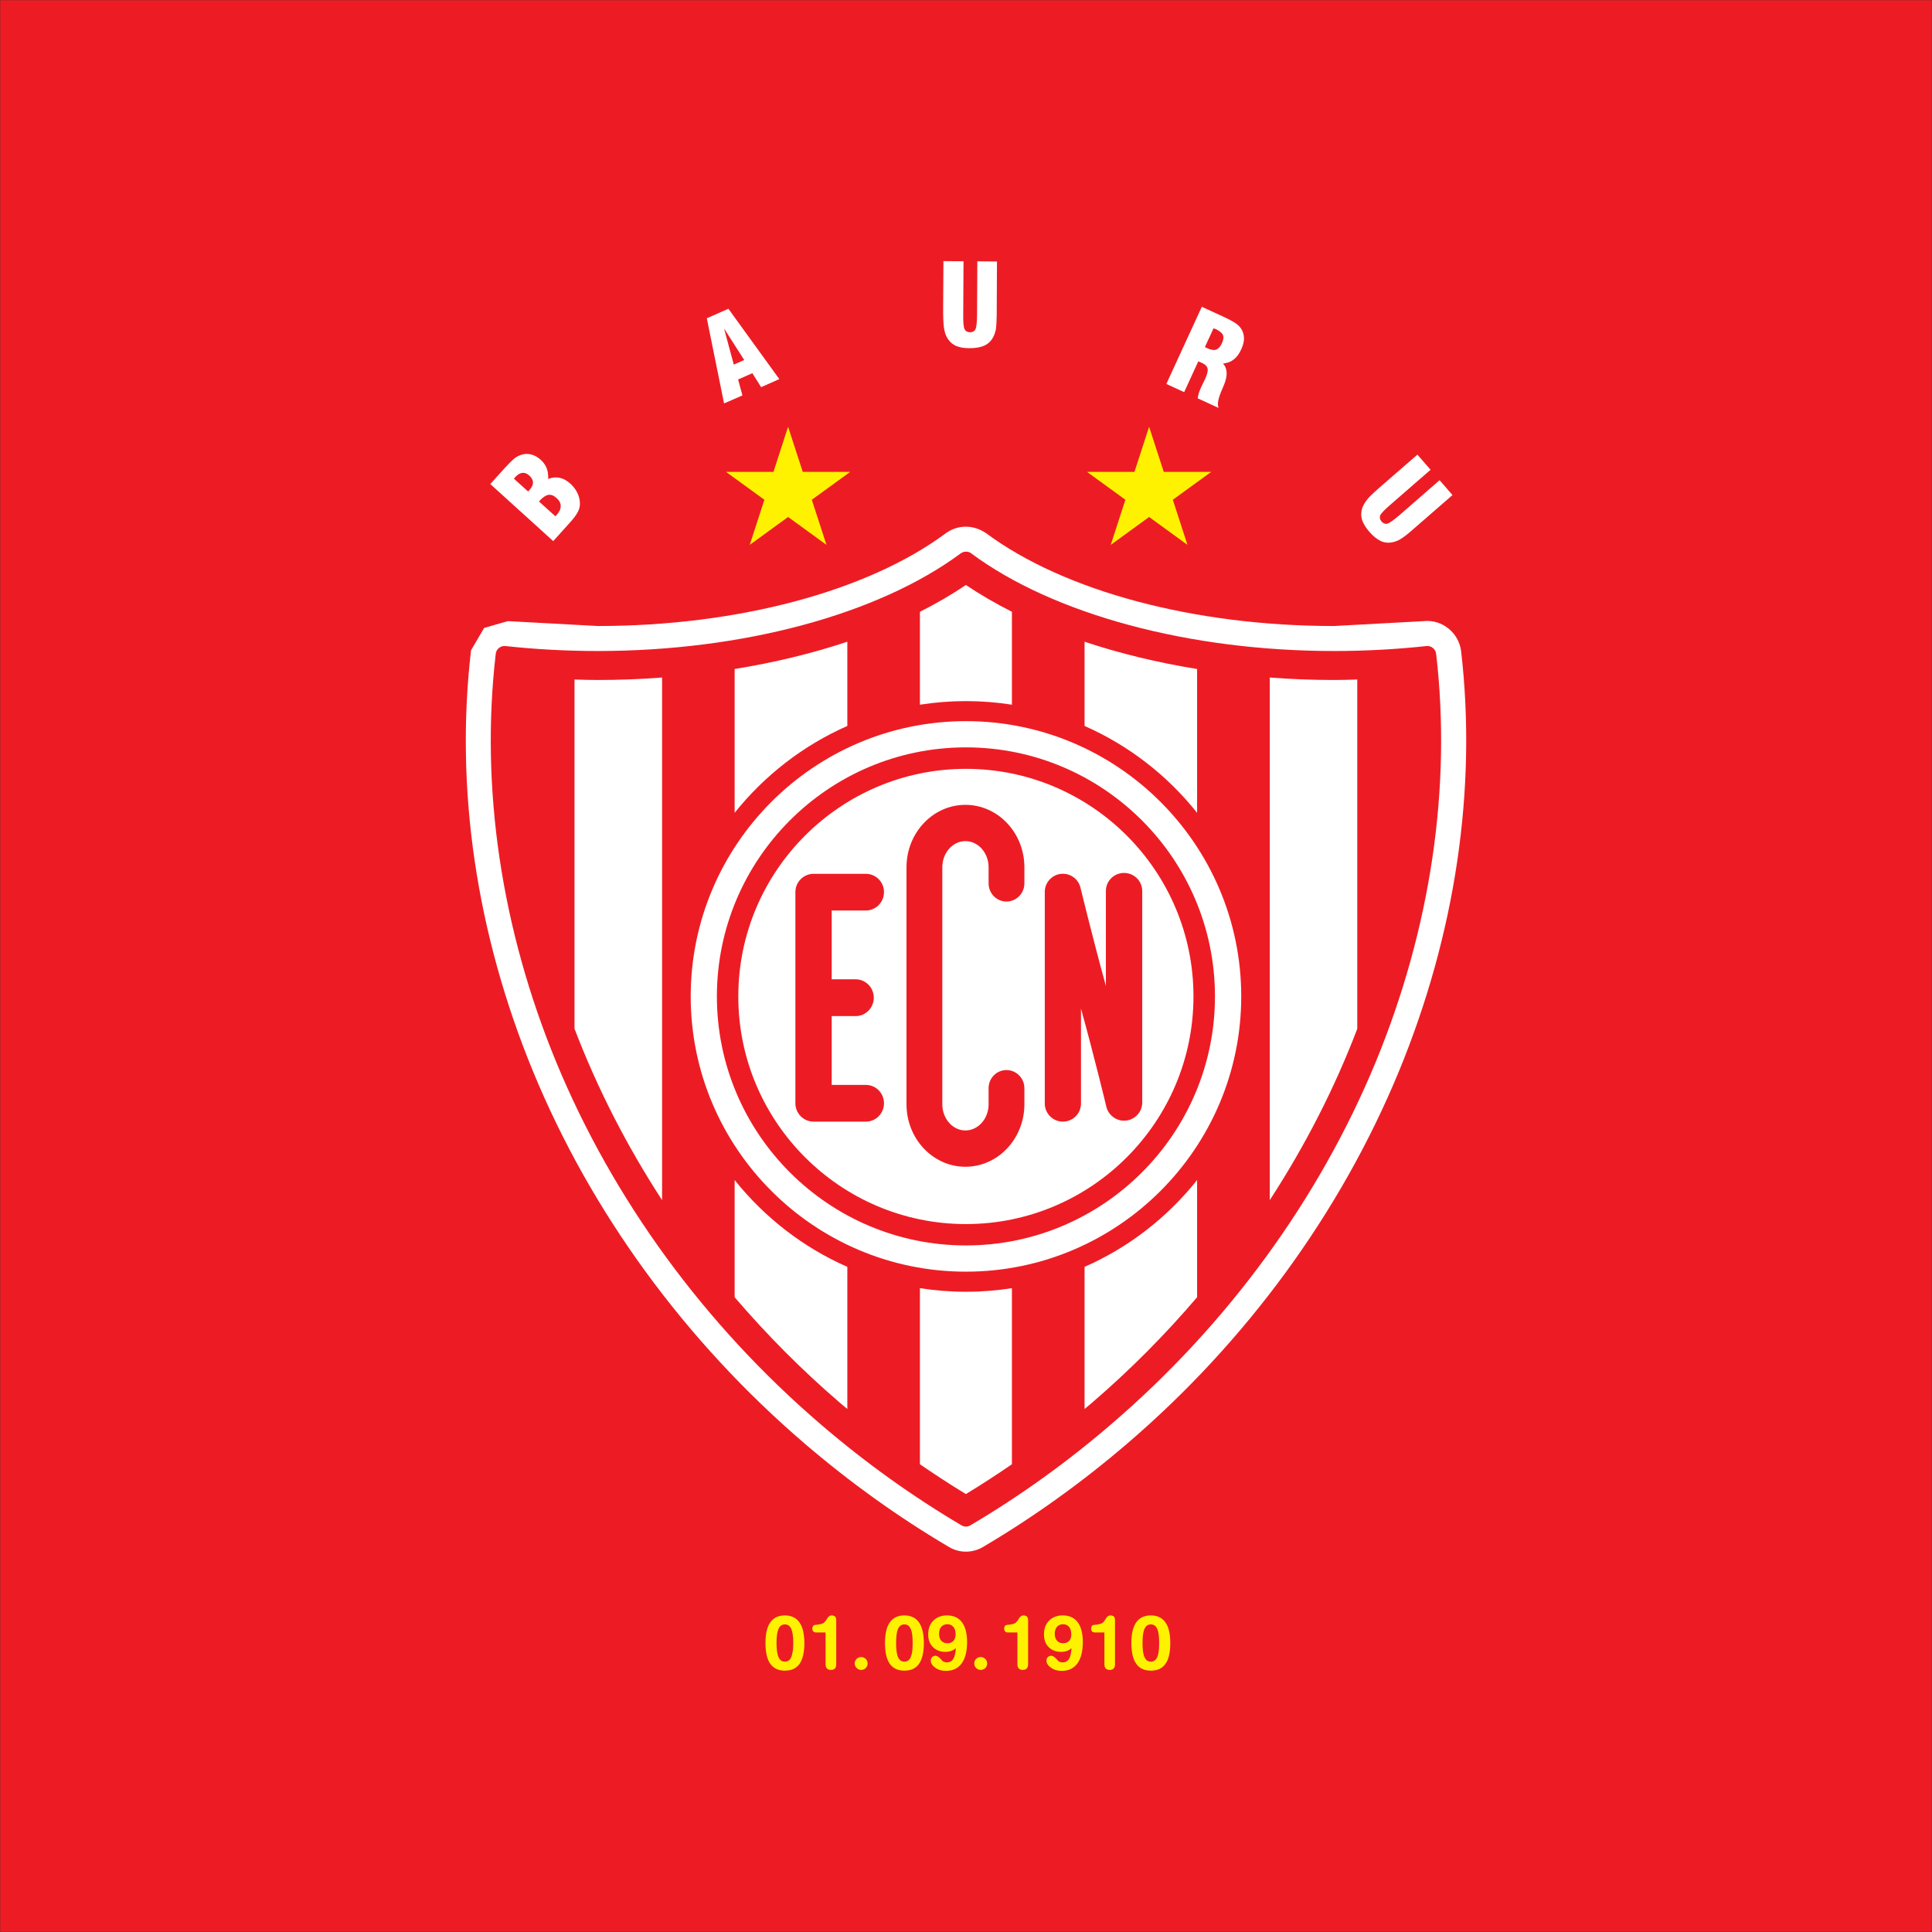<?xml version="1.0" encoding="UTF-8"?>
<svg xmlns="http://www.w3.org/2000/svg" xmlns:xlink="http://www.w3.org/1999/xlink" width="362pt" height="362pt" viewBox="0 0 362 362" version="1.1">
<rect x="0" y="0" width="362" height="362" fill="#333333" stroke="none"/>
<g id="surface1">
<path style=" stroke:none;fill-rule:evenodd;fill:rgb(92.899%,10.999%,14.099%);fill-opacity:1;" d="M 361.965 361.965 L 0.035 361.965 L 0.035 0.035 L 361.965 0.035 L 361.965 361.965 "/>
<path style=" stroke:none;fill-rule:evenodd;fill:rgb(100%,94.899%,0%);fill-opacity:1;" d="M 147.062 302.68 C 148.273 302.68 149.199 303.129 149.797 303.996 C 150.402 304.844 150.715 306.152 150.715 307.879 C 150.715 309.605 150.402 310.91 149.816 311.746 C 149.207 312.617 148.289 313.031 147.062 313.031 C 145.852 313.031 144.93 312.598 144.332 311.746 C 143.723 310.91 143.43 309.582 143.43 307.863 C 143.43 306.125 143.723 304.828 144.336 303.98 C 144.93 303.129 145.852 302.68 147.062 302.68 Z M 147.062 304.363 C 146.52 304.363 146.117 304.641 145.875 305.199 C 145.629 305.75 145.496 306.633 145.496 307.863 C 145.496 309.078 145.629 309.969 145.875 310.508 C 146.117 311.062 146.52 311.348 147.062 311.348 C 147.602 311.348 148.016 311.062 148.254 310.508 C 148.5 309.941 148.637 309.066 148.637 307.863 C 148.637 306.633 148.5 305.75 148.254 305.199 C 148.016 304.641 147.602 304.363 147.062 304.363 "/>
<path style=" stroke:none;fill-rule:evenodd;fill:rgb(100%,94.899%,0%);fill-opacity:1;" d="M 154.688 305.879 L 152.945 305.879 C 152.699 305.879 152.52 305.805 152.395 305.699 C 152.273 305.57 152.203 305.375 152.203 305.137 C 152.203 304.98 152.246 304.828 152.324 304.707 C 152.395 304.57 152.508 304.512 152.617 304.473 C 152.672 304.473 152.859 304.449 153.203 304.418 C 153.516 304.363 153.801 304.312 154.051 304.227 C 154.32 304.148 154.59 303.898 154.859 303.469 C 154.883 303.43 154.906 303.391 154.93 303.363 C 154.938 303.34 154.953 303.301 155.004 303.23 C 155.211 302.875 155.5 302.68 155.836 302.68 C 156.09 302.68 156.312 302.766 156.461 302.887 C 156.613 303.066 156.684 303.262 156.684 303.547 L 156.684 311.848 C 156.684 312.207 156.602 312.445 156.438 312.621 C 156.266 312.816 156.012 312.895 155.68 312.895 C 155.355 312.895 155.109 312.816 154.949 312.621 C 154.773 312.445 154.688 312.207 154.688 311.848 L 154.688 305.879 "/>
<path style=" stroke:none;fill-rule:evenodd;fill:rgb(100%,94.899%,0%);fill-opacity:1;" d="M 160.148 311.691 C 160.148 311.348 160.277 311.078 160.5 310.832 C 160.738 310.605 161.031 310.484 161.355 310.484 C 161.691 310.484 161.973 310.605 162.223 310.832 C 162.449 311.062 162.562 311.348 162.562 311.691 C 162.562 312.02 162.449 312.301 162.199 312.559 C 161.965 312.777 161.691 312.895 161.355 312.895 C 161.031 312.895 160.754 312.777 160.5 312.523 C 160.277 312.301 160.148 312.02 160.148 311.691 "/>
<path style=" stroke:none;fill-rule:evenodd;fill:rgb(100%,94.899%,0%);fill-opacity:1;" d="M 169.453 302.68 C 170.668 302.68 171.598 303.129 172.188 303.996 C 172.793 304.844 173.105 306.152 173.105 307.879 C 173.105 309.605 172.793 310.91 172.199 311.746 C 171.598 312.617 170.688 313.031 169.453 313.031 C 168.242 313.031 167.32 312.598 166.715 311.746 C 166.121 310.91 165.824 309.582 165.824 307.863 C 165.824 306.125 166.121 304.828 166.727 303.98 C 167.32 303.129 168.242 302.68 169.453 302.68 Z M 169.453 304.363 C 168.91 304.363 168.523 304.641 168.266 305.199 C 168.02 305.75 167.902 306.633 167.902 307.863 C 167.902 309.078 168.02 309.969 168.266 310.508 C 168.523 311.062 168.91 311.348 169.453 311.348 C 169.992 311.348 170.395 311.062 170.641 310.508 C 170.891 309.941 171.008 309.066 171.008 307.863 C 171.008 306.633 170.891 305.75 170.641 305.199 C 170.395 304.641 169.992 304.363 169.453 304.363 "/>
<path style=" stroke:none;fill-rule:evenodd;fill:rgb(100%,94.899%,0%);fill-opacity:1;" d="M 179.098 308.801 C 178.848 309.027 178.582 309.215 178.254 309.324 C 177.938 309.438 177.59 309.516 177.172 309.516 C 176.195 309.516 175.402 309.215 174.801 308.613 C 174.215 308.02 173.918 307.234 173.918 306.227 C 173.918 305.156 174.246 304.312 174.879 303.664 C 175.52 303.016 176.375 302.68 177.441 302.68 C 178.66 302.68 179.605 303.105 180.242 303.957 C 180.879 304.82 181.203 306.047 181.203 307.664 C 181.203 309.418 180.867 310.754 180.176 311.691 C 179.484 312.617 178.504 313.074 177.227 313.074 C 176.461 313.074 175.789 312.883 175.238 312.484 C 174.684 312.082 174.41 311.645 174.41 311.156 C 174.41 310.883 174.492 310.664 174.648 310.484 C 174.828 310.332 175.043 310.238 175.285 310.238 C 175.586 310.238 175.953 310.484 176.375 310.969 C 176.461 311.062 176.508 311.141 176.543 311.164 C 176.621 311.273 176.742 311.336 176.891 311.379 C 177.062 311.441 177.227 311.484 177.41 311.484 C 177.938 311.484 178.348 311.273 178.613 310.832 C 178.895 310.402 179.055 309.723 179.098 308.801 Z M 177.512 304.332 C 177.016 304.332 176.652 304.5 176.359 304.82 C 176.094 305.117 175.953 305.555 175.953 306.152 C 175.953 306.691 176.094 307.102 176.359 307.426 C 176.652 307.723 177.016 307.902 177.512 307.902 C 177.992 307.902 178.379 307.746 178.645 307.453 C 178.918 307.152 179.055 306.738 179.055 306.203 C 179.055 305.633 178.914 305.156 178.625 304.828 C 178.348 304.5 177.98 304.332 177.512 304.332 "/>
<path style=" stroke:none;fill-rule:evenodd;fill:rgb(100%,94.899%,0%);fill-opacity:1;" d="M 182.543 311.691 C 182.543 311.348 182.656 311.078 182.891 310.832 C 183.137 310.605 183.43 310.484 183.738 310.484 C 184.086 310.484 184.375 310.605 184.609 310.832 C 184.852 311.062 184.961 311.348 184.961 311.691 C 184.961 312.02 184.852 312.301 184.609 312.559 C 184.363 312.777 184.062 312.895 183.738 312.895 C 183.43 312.895 183.148 312.777 182.891 312.523 C 182.656 312.301 182.543 312.02 182.543 311.691 "/>
<path style=" stroke:none;fill-rule:evenodd;fill:rgb(100%,94.899%,0%);fill-opacity:1;" d="M 200.766 308.801 C 200.535 309.027 200.25 309.215 199.938 309.324 C 199.629 309.438 199.262 309.516 198.871 309.516 C 197.887 309.516 197.086 309.215 196.488 308.613 C 195.891 308.02 195.609 307.234 195.609 306.227 C 195.609 305.156 195.93 304.312 196.57 303.664 C 197.211 303.016 198.07 302.68 199.113 302.68 C 200.352 302.68 201.285 303.105 201.926 303.957 C 202.566 304.82 202.887 306.047 202.887 307.664 C 202.887 309.418 202.547 310.754 201.863 311.691 C 201.172 312.617 200.188 313.074 198.914 313.074 C 198.137 313.074 197.48 312.883 196.918 312.484 C 196.355 312.082 196.078 311.645 196.078 311.156 C 196.078 310.883 196.176 310.664 196.332 310.484 C 196.496 310.332 196.707 310.238 196.977 310.238 C 197.258 310.238 197.621 310.484 198.07 310.969 C 198.137 311.062 198.195 311.141 198.223 311.164 C 198.305 311.273 198.422 311.336 198.574 311.379 C 198.73 311.441 198.914 311.484 199.082 311.484 C 199.629 311.484 200.023 311.273 200.305 310.832 C 200.578 310.402 200.734 309.723 200.766 308.801 Z M 199.191 304.332 C 198.699 304.332 198.316 304.5 198.051 304.82 C 197.773 305.117 197.629 305.555 197.629 306.152 C 197.629 306.691 197.773 307.102 198.051 307.426 C 198.316 307.723 198.699 307.902 199.191 307.902 C 199.664 307.902 200.051 307.746 200.328 307.453 C 200.613 307.152 200.734 306.738 200.734 306.203 C 200.734 305.633 200.59 305.156 200.309 304.828 C 200.023 304.5 199.656 304.332 199.191 304.332 "/>
<path style=" stroke:none;fill-rule:evenodd;fill:rgb(100%,94.899%,0%);fill-opacity:1;" d="M 206.934 305.879 L 205.18 305.879 C 204.945 305.879 204.754 305.805 204.629 305.699 C 204.508 305.57 204.449 305.375 204.449 305.137 C 204.449 304.98 204.484 304.828 204.562 304.707 C 204.637 304.57 204.734 304.512 204.867 304.473 C 204.914 304.473 205.102 304.449 205.418 304.418 C 205.758 304.363 206.047 304.312 206.285 304.227 C 206.555 304.148 206.828 303.898 207.086 303.469 C 207.121 303.43 207.141 303.391 207.164 303.363 C 207.172 303.34 207.188 303.301 207.23 303.23 C 207.457 302.875 207.734 302.68 208.066 302.68 C 208.344 302.68 208.559 302.766 208.715 302.887 C 208.848 303.066 208.918 303.262 208.918 303.547 L 208.918 311.848 C 208.918 312.207 208.84 312.445 208.672 312.621 C 208.504 312.816 208.258 312.895 207.926 312.895 C 207.602 312.895 207.355 312.816 207.184 312.621 C 207.016 312.445 206.934 312.207 206.934 311.848 L 206.934 305.879 "/>
<path style=" stroke:none;fill-rule:evenodd;fill:rgb(100%,94.899%,0%);fill-opacity:1;" d="M 190.633 305.879 L 188.883 305.879 C 188.645 305.879 188.445 305.805 188.336 305.699 C 188.215 305.57 188.152 305.375 188.152 305.137 C 188.152 304.98 188.191 304.828 188.262 304.707 C 188.34 304.57 188.445 304.512 188.566 304.473 C 188.613 304.473 188.805 304.449 189.121 304.418 C 189.457 304.363 189.75 304.312 189.996 304.227 C 190.266 304.148 190.527 303.898 190.797 303.469 C 190.836 303.43 190.836 303.391 190.863 303.363 C 190.883 303.34 190.898 303.301 190.941 303.23 C 191.152 302.875 191.426 302.68 191.773 302.68 C 192.047 302.68 192.254 302.766 192.406 302.887 C 192.547 303.066 192.637 303.262 192.637 303.547 L 192.637 311.848 C 192.637 312.207 192.539 312.445 192.379 312.621 C 192.211 312.816 191.957 312.895 191.629 312.895 C 191.301 312.895 191.055 312.816 190.887 312.621 C 190.715 312.445 190.633 312.207 190.633 311.848 L 190.633 305.879 "/>
<path style=" stroke:none;fill-rule:evenodd;fill:rgb(100%,94.899%,0%);fill-opacity:1;" d="M 215.629 302.68 C 216.844 302.68 217.766 303.129 218.367 303.996 C 218.988 304.844 219.277 306.152 219.277 307.879 C 219.277 309.605 218.988 310.91 218.375 311.746 C 217.777 312.617 216.859 313.031 215.629 313.031 C 214.414 313.031 213.492 312.598 212.902 311.746 C 212.293 310.91 211.984 309.582 211.984 307.863 C 211.984 306.125 212.293 304.828 212.902 303.98 C 213.492 303.129 214.422 302.68 215.629 302.68 Z M 215.629 304.363 C 215.09 304.363 214.695 304.641 214.449 305.199 C 214.191 305.75 214.074 306.633 214.074 307.863 C 214.074 309.078 214.191 309.969 214.449 310.508 C 214.695 311.062 215.09 311.348 215.629 311.348 C 216.176 311.348 216.582 311.062 216.832 310.508 C 217.082 309.941 217.195 309.066 217.195 307.863 C 217.195 306.633 217.082 305.75 216.832 305.199 C 216.582 304.641 216.176 304.363 215.629 304.363 "/>
<path style=" stroke:none;fill-rule:evenodd;fill:rgb(100%,100%,100%);fill-opacity:1;" d="M 106.609 98.113 C 107.477 97.176 108.031 96.418 108.309 95.852 C 108.59 95.289 108.699 94.691 108.652 94.098 C 108.617 93.469 108.438 92.863 108.133 92.258 C 107.82 91.652 107.402 91.109 106.879 90.633 C 106.242 90.051 105.559 89.684 104.887 89.531 C 104.18 89.383 103.449 89.445 102.723 89.742 C 102.73 88.953 102.652 88.277 102.426 87.727 C 102.215 87.164 101.84 86.648 101.344 86.18 C 100.77 85.664 100.176 85.324 99.562 85.16 C 98.934 85.004 98.324 85.008 97.695 85.211 C 97.25 85.348 96.816 85.562 96.402 85.891 C 95.988 86.219 95.359 86.836 94.543 87.73 L 91.863 90.695 L 103.66 101.387 Z M 99.098 91.93 L 98.965 92.105 L 96.293 89.691 C 96.324 89.66 96.352 89.637 96.387 89.586 C 96.402 89.543 96.473 89.484 96.543 89.395 C 96.965 88.93 97.402 88.664 97.852 88.602 C 98.305 88.551 98.754 88.715 99.156 89.086 C 99.637 89.523 99.871 89.973 99.863 90.43 C 99.863 90.902 99.605 91.406 99.098 91.93 Z M 101.164 93.77 C 101.73 93.152 102.273 92.812 102.746 92.719 C 103.25 92.648 103.746 92.836 104.246 93.289 C 104.801 93.77 105.062 94.281 105.062 94.832 C 105.062 95.371 104.805 95.93 104.277 96.508 L 104.062 96.734 L 100.996 93.973 L 101.164 93.77 "/>
<path style=" stroke:none;fill-rule:evenodd;fill:rgb(100%,100%,100%);fill-opacity:1;" d="M 139.109 74.09 L 138.301 71.102 L 140.969 69.926 L 142.613 72.539 L 146.02 71.031 L 136.48 57.852 L 132.434 59.637 L 135.668 75.59 Z M 139.445 67.453 L 137.492 68.316 L 135.664 61.547 Z M 139.445 67.453 "/>
<path style=" stroke:none;fill-rule:evenodd;fill:rgb(100%,100%,100%);fill-opacity:1;" d="M 176.859 61.355 C 176.969 62.125 177.176 62.758 177.438 63.238 C 177.848 63.941 178.352 64.434 179.023 64.762 C 179.703 65.082 180.559 65.238 181.617 65.238 C 182.777 65.25 183.703 65.082 184.438 64.762 C 185.141 64.426 185.703 63.914 186.086 63.184 C 186.312 62.762 186.48 62.277 186.598 61.703 C 186.676 61.145 186.742 60.285 186.754 59.133 L 186.805 48.996 L 183.121 48.961 L 183.074 58.926 C 183.059 60.398 182.957 61.328 182.77 61.695 C 182.598 62.062 182.238 62.258 181.754 62.254 C 181.273 62.254 180.93 62.062 180.742 61.703 C 180.547 61.352 180.461 60.426 180.48 58.91 L 180.535 48.953 L 176.773 48.926 L 176.719 57.484 C 176.707 59.289 176.754 60.598 176.859 61.355 "/>
<path style=" stroke:none;fill-rule:evenodd;fill:rgb(100%,100%,100%);fill-opacity:1;" d="M 224.527 67.699 L 225.242 68.016 C 225.852 68.293 226.191 68.656 226.266 69.074 C 226.359 69.52 226.191 70.168 225.785 71.051 C 225.746 71.164 225.633 71.355 225.465 71.688 C 225.305 72.012 225.18 72.289 225.066 72.539 C 224.879 72.898 224.762 73.262 224.645 73.605 C 224.535 73.953 224.453 74.305 224.41 74.633 L 228.336 76.434 C 228.027 75.805 228.234 74.664 228.961 73.02 C 229.102 72.676 229.23 72.398 229.293 72.227 C 229.293 72.227 229.305 72.199 229.316 72.176 C 230.055 70.406 230.02 69.066 229.164 68.113 C 229.969 68.039 230.621 67.785 231.172 67.352 C 231.727 66.918 232.195 66.297 232.57 65.453 C 232.887 64.773 233.066 64.133 233.086 63.551 C 233.102 62.965 232.988 62.41 232.727 61.887 C 232.5 61.434 232.145 61.027 231.641 60.652 C 231.113 60.273 230.223 59.793 228.988 59.23 L 225.184 57.484 L 218.539 71.941 L 221.879 73.473 Z M 227.383 61.508 C 227.441 61.531 227.523 61.586 227.609 61.602 C 227.703 61.645 227.773 61.652 227.828 61.684 C 228.512 62 228.961 62.379 229.137 62.762 C 229.312 63.16 229.254 63.664 228.961 64.281 C 228.664 64.977 228.281 65.363 227.863 65.52 C 227.445 65.656 226.887 65.566 226.191 65.238 C 226.145 65.227 226.066 65.191 225.98 65.141 C 225.891 65.09 225.832 65.062 225.762 65.039 L 227.383 61.508 "/>
<path style=" stroke:none;fill-rule:evenodd;fill:rgb(100%,100%,100%);fill-opacity:1;" d="M 256.523 99.582 C 257.281 100.465 258.031 101.059 258.742 101.387 C 259.461 101.703 260.215 101.773 261.023 101.574 C 261.484 101.484 261.957 101.285 262.457 100.988 C 262.953 100.684 263.645 100.164 264.496 99.418 L 272.152 92.762 L 269.734 89.973 L 262.242 96.508 C 261.109 97.465 260.355 98.008 259.953 98.113 C 259.551 98.219 259.188 98.082 258.859 97.719 C 258.551 97.34 258.469 96.973 258.602 96.602 C 258.746 96.219 259.398 95.535 260.531 94.555 L 268.047 88.02 L 265.578 85.188 L 259.121 90.797 C 257.742 91.98 256.801 92.863 256.293 93.441 C 255.797 94.035 255.469 94.605 255.262 95.137 C 255.012 95.891 254.984 96.602 255.188 97.324 C 255.391 98.031 255.844 98.785 256.523 99.582 "/>
<path style=" stroke:none;fill-rule:evenodd;fill:rgb(100%,100%,100%);fill-opacity:1;" d="M 273.766 121.965 C 273.312 118.512 270.16 116.008 266.75 116.383 L 249.93 117.297 C 223.824 117.297 199.477 110.805 184.812 99.938 C 182.41 98.262 179.41 98.27 177.148 99.965 C 162.504 110.809 138.152 117.297 112.012 117.297 L 95.195 116.383 C 95.035 116.395 90.711 117.664 90.711 117.664 L 88.262 121.836 C 85.223 147.758 89.258 174.984 99.887 200.781 C 110.797 227.23 128.414 251.34 150.852 270.555 C 159.316 277.801 168.367 284.293 177.727 289.809 C 179.742 291.055 182.281 291.047 184.34 289.766 C 193.645 284.266 202.664 277.801 211.125 270.555 C 233.551 251.359 251.172 227.23 262.098 200.781 C 272.723 175.023 276.758 147.773 273.766 121.965 "/>
<path style=" stroke:none;fill-rule:evenodd;fill:rgb(92.899%,10.999%,14.099%);fill-opacity:1;" d="M 180.98 140.035 C 155.262 140.035 134.324 160.965 134.324 186.699 C 134.324 212.426 155.262 233.359 180.98 233.359 C 206.715 233.359 227.648 212.426 227.648 186.699 C 227.648 160.965 206.715 140.035 180.98 140.035 Z M 180.98 229.355 C 157.48 229.355 138.336 210.215 138.336 186.699 C 138.336 163.188 157.48 144.059 180.98 144.059 C 204.508 144.059 223.621 163.188 223.621 186.699 C 223.621 210.215 204.508 229.355 180.98 229.355 "/>
<path style=" stroke:none;fill-rule:evenodd;fill:rgb(92.899%,10.999%,14.099%);fill-opacity:1;" d="M 267.266 121.051 C 261.594 121.668 255.77 121.98 249.961 121.98 C 222.871 121.98 197.457 115.145 182.023 103.719 C 182.004 103.703 181.934 103.641 181.934 103.641 C 181.336 103.238 180.539 103.289 179.965 103.719 C 164.52 115.145 139.121 121.98 112.012 121.98 C 106.203 121.98 100.383 121.668 94.707 121.051 C 93.809 120.949 92.977 121.605 92.887 122.516 C 89.98 147.535 93.906 173.98 104.215 199 C 114.848 224.73 132.02 248.242 153.895 266.98 C 162.102 274.012 170.91 280.344 180.102 285.773 C 180.098 285.773 180.164 285.797 180.164 285.797 C 180.699 286.148 181.34 286.098 181.871 285.773 C 191.066 280.344 199.879 274.012 208.066 266.98 C 229.961 248.242 247.129 224.73 257.766 199 C 268.078 173.98 271.996 147.535 269.094 122.516 C 268.977 121.605 268.168 120.949 267.266 121.051 Z M 203.215 120.238 C 209.773 122.43 216.867 124.145 224.301 125.352 L 224.301 152.301 C 218.734 145.297 211.508 139.676 203.215 136.023 Z M 172.367 114.629 C 175.461 113.074 178.344 111.391 180.98 109.609 C 183.637 111.391 186.523 113.074 189.602 114.629 L 189.602 132.039 C 186.789 131.598 183.926 131.367 180.98 131.367 C 178.059 131.367 175.18 131.598 172.367 132.039 Z M 137.648 125.352 C 145.102 124.145 152.199 122.43 158.766 120.238 L 158.766 136.023 C 150.477 139.676 143.246 145.297 137.648 152.301 Z M 124.055 224.867 C 117.402 214.645 111.891 203.863 107.645 192.746 L 107.645 127.32 C 109.094 127.371 110.562 127.41 112.012 127.41 C 116.059 127.41 120.105 127.254 124.055 126.949 Z M 158.766 264.004 C 158.328 263.641 157.875 263.266 157.426 262.883 C 150.258 256.73 143.672 250.09 137.648 243.059 L 137.648 221.105 C 143.246 228.098 150.477 233.738 158.766 237.371 Z M 189.602 274.359 C 186.773 276.297 183.895 278.176 180.98 279.945 C 178.066 278.176 175.191 276.297 172.367 274.359 L 172.367 241.367 C 175.18 241.805 178.059 242.039 180.98 242.039 C 183.926 242.039 186.789 241.805 189.602 241.367 Z M 224.301 243.059 C 218.312 250.09 211.715 256.73 204.551 262.883 C 204.109 263.266 203.652 263.641 203.215 264.004 L 203.215 237.371 C 211.508 233.738 218.734 228.098 224.301 221.105 Z M 180.98 238.273 C 152.551 238.273 129.418 215.137 129.418 186.699 C 129.418 158.258 152.551 135.121 180.98 135.121 C 209.426 135.121 232.57 158.258 232.57 186.699 C 232.57 215.137 209.426 238.273 180.98 238.273 Z M 254.312 192.773 C 250.078 203.867 244.562 214.645 237.918 224.867 L 237.918 126.949 C 241.879 127.254 245.902 127.41 249.961 127.41 C 251.418 127.41 252.879 127.371 254.312 127.32 L 254.312 192.773 "/>
<path style=" stroke:none;fill-rule:evenodd;fill:rgb(92.899%,10.999%,14.099%);fill-opacity:1;" d="M 162.234 170.602 C 164.113 170.602 165.633 169.055 165.633 167.145 C 165.633 165.262 164.113 163.727 162.234 163.727 L 152.43 163.727 C 150.57 163.727 149.031 165.262 149.031 167.145 L 149.031 206.727 C 149.031 208.621 150.57 210.16 152.43 210.16 L 162.234 210.16 C 164.113 210.16 165.633 208.621 165.633 206.727 C 165.633 204.816 164.113 203.281 162.234 203.281 C 162.234 203.281 156.762 203.281 155.836 203.281 C 155.836 202.289 155.836 191.367 155.836 190.387 C 156.695 190.387 160.32 190.387 160.32 190.387 C 162.199 190.387 163.723 188.824 163.723 186.941 C 163.723 185.047 162.199 183.492 160.32 183.492 C 160.32 183.492 156.695 183.492 155.836 183.492 C 155.836 182.508 155.836 171.582 155.836 170.602 C 156.762 170.602 162.234 170.602 162.234 170.602 "/>
<path style=" stroke:none;fill-rule:evenodd;fill:rgb(92.899%,10.999%,14.099%);fill-opacity:1;" d="M 180.887 150.805 C 174.797 150.805 169.852 156.047 169.852 162.496 L 169.852 206.914 C 169.852 213.363 174.797 218.617 180.887 218.617 C 186.992 218.617 191.941 213.363 191.941 206.914 L 191.941 203.887 C 191.941 202.016 190.422 200.496 188.578 200.496 C 186.738 200.496 185.234 202.016 185.234 203.887 L 185.234 206.914 C 185.234 209.613 183.285 211.812 180.887 211.812 C 178.504 211.812 176.562 209.613 176.562 206.914 L 176.562 162.496 C 176.562 159.797 178.504 157.602 180.887 157.602 C 183.285 157.602 185.234 159.797 185.234 162.496 L 185.234 165.52 C 185.234 167.402 186.738 168.922 188.578 168.922 C 190.422 168.922 191.941 167.402 191.941 165.52 L 191.941 162.496 C 191.941 156.047 186.992 150.805 180.887 150.805 "/>
<path style=" stroke:none;fill-rule:evenodd;fill:rgb(92.899%,10.999%,14.099%);fill-opacity:1;" d="M 207.211 166.953 C 207.211 166.953 207.211 179.387 207.211 184.73 C 204.711 175.684 202.445 166.293 202.414 166.191 C 201.953 164.555 200.352 163.508 198.676 163.75 C 197.008 163.984 195.762 165.438 195.762 167.105 L 195.762 206.766 C 195.762 208.633 197.27 210.16 199.16 210.16 C 201.035 210.16 202.547 208.633 202.547 206.766 C 202.547 206.766 202.547 194.332 202.547 188.992 C 205.059 198.039 207.316 207.422 207.332 207.523 C 207.82 209.148 209.434 210.195 211.094 209.953 C 212.746 209.719 214.02 208.273 214.02 206.602 L 214.02 166.953 C 214.02 165.066 212.48 163.562 210.621 163.562 C 208.73 163.562 207.211 165.066 207.211 166.953 "/>
<path style=" stroke:none;fill-rule:evenodd;fill:rgb(100%,94.899%,0%);fill-opacity:1;" d="M 147.664 79.965 L 150.414 88.418 L 159.301 88.418 L 152.109 93.641 L 154.855 102.094 L 147.664 96.867 L 140.477 102.094 L 143.223 93.641 L 136.035 88.418 L 144.922 88.418 L 147.664 79.965 "/>
<path style=" stroke:none;fill-rule:evenodd;fill:rgb(100%,94.899%,0%);fill-opacity:1;" d="M 215.309 79.965 L 218.055 88.418 L 226.941 88.418 L 219.75 93.641 L 222.496 102.094 L 215.309 96.867 L 208.121 102.094 L 210.863 93.641 L 203.676 88.418 L 212.562 88.418 L 215.309 79.965 "/>
</g>
</svg>
